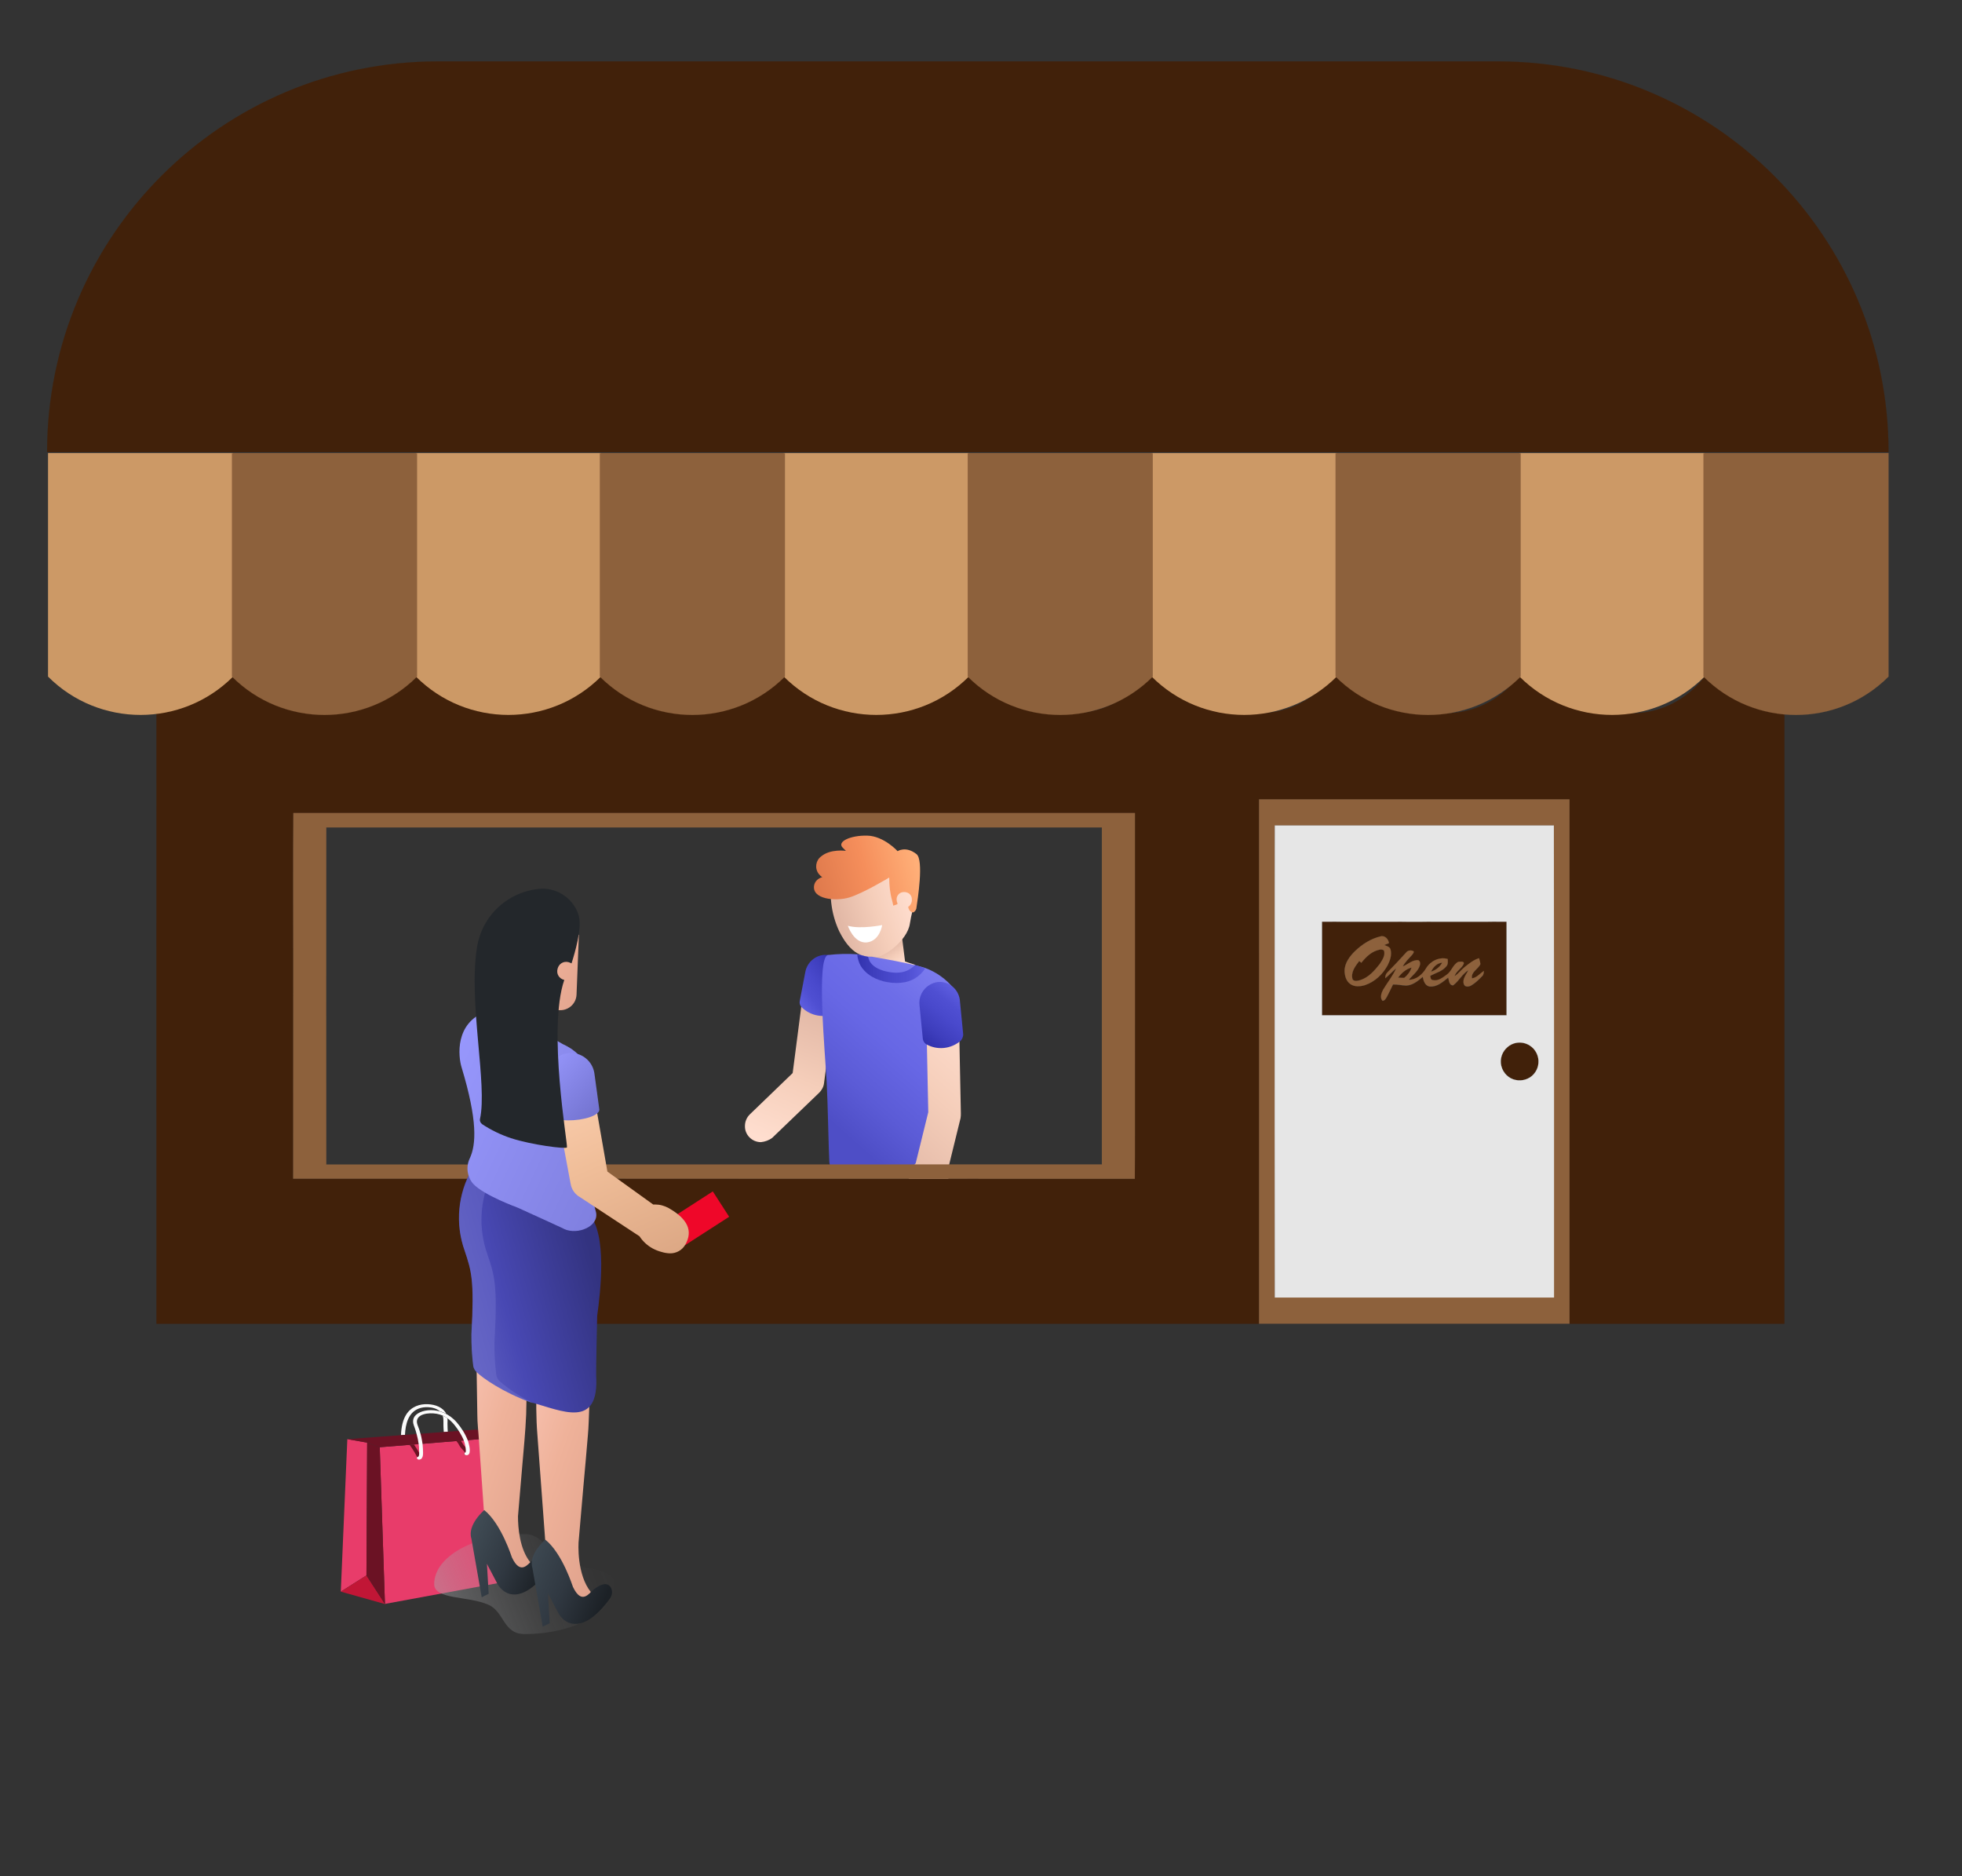 <?xml version="1.0" encoding="utf-8"?>
<!-- Generator: Adobe Illustrator 21.0.2, SVG Export Plug-In . SVG Version: 6.00 Build 0)  -->
<svg version="1.1" id="Layer_1" xmlns="http://www.w3.org/2000/svg" xmlns:xlink="http://www.w3.org/1999/xlink" x="0px" y="0px"
	 viewBox="0 0 1920 1835.7" style="enable-background:new 0 0 1920 1835.7;" xml:space="preserve">
<rect x="0" y="0" width="1920" height="1835.7" fill="#333333" stroke="none"/>
<style type="text/css">
	.st0{fill:#FBFBFB;}
	.st1{fill:#E83C6A;}
	.st2{fill:#C11636;}
	.st3{fill:#6B1224;}
	.st4{fill:url(#SVGID_1_);}
	.st5{fill:url(#SVGID_2_);}
	.st6{fill:url(#SVGID_3_);}
	.st7{fill:url(#SVGID_4_);}
	.st8{fill:url(#SVGID_5_);}
	.st9{fill:#FFFFFF;}
	.st10{fill:url(#SVGID_6_);}
	.st11{fill:url(#SVGID_7_);}
	.st12{fill:url(#SVGID_8_);}
	.st13{fill:url(#SVGID_9_);}
	.st14{fill:#41210A;stroke:#41210A;stroke-width:9.380000e-02;}
	.st15{fill:#8D613C;stroke:#8D613C;stroke-width:9.380000e-02;}
	.st16{fill:#E6E6E6;stroke:#E6E6E6;stroke-width:9.380000e-02;}
	.st17{opacity:0.6;fill:url(#SVGID_10_);enable-background:new    ;}
	.st18{fill:url(#SVGID_11_);}
	.st19{fill:url(#_Path_4_1_);}
	.st20{fill:url(#SVGID_12_);}
	.st21{fill:url(#_Path_5_1_);}
	.st22{fill:url(#_Path_6_1_);}
	.st23{opacity:0.5;fill:url(#SVGID_13_);enable-background:new    ;}
	.st24{fill:#EF0729;}
	.st25{fill:url(#_Path_7_1_);}
	.st26{fill:url(#_Rectangle__1_);}
	.st27{fill:url(#_Path_9_1_);}
	.st28{fill:url(#SVGID_14_);}
	.st29{fill:url(#SVGID_15_);}
	.st30{fill:#23272B;}
	.st31{fill:#CC9966;}
	.st32{fill:#8D613C;}
	.st33{fill:none;stroke:#8D613C;stroke-width:9.380000e-02;}
</style>
<g id="Layer_2">
	<g>
		<g>
			<path class="st0" d="M437.9,1387.7c0.2,1.6,0,3.3,0,4.9c0,1.6,0,3.2,0.1,4.8c0.1,1.2,0.1,2.3,0.2,3.5l-3.9,0.3
				c-0.9-9.9,0.3-12.4-1.1-16C435,1385.8,436.5,1386.7,437.9,1387.7z"/>
			<path class="st0" d="M407.2,1375.8c3.5-1.5,7.5-2.1,11.6-1.9c7.2,0.3,14.8,3.1,17.9,9.4c-1.9-1-4-1.9-6.3-2.5
				c-3.1-2.7-7.5-3.8-11.6-4c-3.2-0.1-6.3,0.3-9.1,1.4c-10,3.9-12.9,14.8-13.4,25.7l-3.9,0.3C393.1,1386.3,399.7,1379,407.2,1375.8z
				"/>
			<path class="st1" d="M339.9,1408.1c0,0,19.3,3.4,19.4,3.4l-0.7,129.9l0,0l-25.1,15.9L339.9,1408.1L339.9,1408.1z"/>
			<path class="st1" d="M371.6,1416l5.1,153.3l124.4-22.9l-6-140.4C495.1,1406.1,371.6,1416,371.6,1416z"/>
			<polygon class="st2" points="358.6,1541.4 376.7,1569.4 376.6,1569.4 333.5,1557.3 358.6,1541.4 			"/>
			<polygon class="st3" points="371.6,1416 376.7,1569.4 358.6,1541.4 358.6,1541.4 359.3,1411.5 			"/>
			<path class="st3" d="M371.6,1416l-12.3-4.5c0,0-19.3-3.4-19.4-3.4l126.4-9.4l0,0l8.1,3.6l20.7,3.7L371.6,1416z"/>
			<path class="st3" d="M450.9,1409.4l-4.4,0.4c1.1,1.2,2.3,3,3.4,5.1c1.1,2,2.8,3.2,5.2,6.2c-0.1,0.3-0.5,0.5-0.7,0.8
				c-0.5,1.1,0.7,2.2,2.2,1.7c1.4-0.4,2.2-1.4,2.2-3.3v0c0,0,0-0.1,0-0.1c-4.3-5.6-4.4-5-7.3-9.9c0,0,0,0,0,0
				C451.3,1409.9,451.1,1409.7,450.9,1409.4z"/>
			<path class="st3" d="M408.5,1426.3c-0.8-1.7-1.7-3.4-2.7-5.1c-1.6-2.7-3.1-5.1-5-7.6l4.3-0.3c0.8,1.1,1.6,2.3,2.3,3.5
				c1.1,1.6,2,3.3,3,5c0.7,1.2,1.3,2.5,1.9,3.8c0,0.1,0.1,0.1,0.1,0.2C411.1,1425.9,409.8,1426,408.5,1426.3z"/>
			<path class="st0" d="M447,1391.7c4.4,5.1,8.3,11.2,10.8,17.7l0,0c0.1,0.4,0.3,0.7,0.4,1.1c0,0,0,0,0,0c0.2,1.2,2.2,6.6,1.3,10.8
				c0,0.1,0,0.1,0,0.1c-0.1,0.3-0.2,0.5-0.3,0.8c0,0,0,0,0,0c-0.8,1.7-2.9,2-4,1.3c-0.8-0.5-1-1.4-0.4-2c0.2-0.3,0.6-0.3,0.8-0.5
				c0.8-1.8-0.3-7.9-1.7-11.5c-0.1-0.6-2.4-5.9-6.1-11.2c-3.9-5.6-8.2-10.4-14.4-13.2c-1-0.4-2-0.8-3-1.1
				c-7.1-2.2-20.2-1.8-22.2,5.2c-0.9,3.1,1,6.3,2,9.3c0.5,1.4,0.9,2.9,1.3,4.3c0.5,1.9,1,3.8,1.3,5.7c0.3,1.4,0.5,2.8,0.7,4.2
				c0.2,1.7,0.3,3.3,0.4,5l0,0c0,0.2,0,0.4,0,0.6c0,1,0,2,0.1,3c0,1,0,2-0.2,3c-0.1,0.4-0.2,0.7-0.3,1.1c0,0,0,0,0,0l0,0
				c-0.2,0.5-0.5,1.1-0.8,1.5v0c-0.5,0.6-1.3,1.1-2.4,1.2c-0.1,0-0.3,0-0.4,0c-1,0-1.9-0.7-1.9-1.6c0-0.5,0.3-0.9,0.8-1.1
				c0.5-0.2,0.7-0.1,0.9-0.6c0.5-0.9,0.5-2.1,0.5-3.1c0-1.2-0.1-2.4-0.1-3.6c0-1.7-0.1-3.4-0.4-5.2c-0.4-3.3-1.1-6.6-2-9.8
				c-0.5-2-1.1-3.9-1.8-5.9c-0.5-1.5-1.2-3-1.5-4.6c-0.3-1.8-0.2-3.6,0.5-5.3C408.7,1378.6,431.9,1374.3,447,1391.7z"/>
		</g>
	</g>
</g>
<linearGradient id="SVGID_1_" gradientUnits="userSpaceOnUse" x1="868.24" y1="607.29" x2="880.896" y2="589.031" gradientTransform="matrix(1 0 0 -1 0 1534)">
	<stop  offset="0" style="stop-color:#E2B8A6"/>
	<stop  offset="0.52" style="stop-color:#F5CEBA"/>
	<stop  offset="1" style="stop-color:#FFDECF"/>
</linearGradient>
<path class="st4" d="M885.7,940.8l-3.4-27.1l-24.5,2.8l2,16.1l-5.1-1.7c-2.2,6.4,0.6,13.3,6.7,16.1v0.6h0.6
	c11.5,6.1,31.8,2.2,33.5-3.6L885.7,940.8z"/>
<linearGradient id="SVGID_2_" gradientUnits="userSpaceOnUse" x1="804.56" y1="544.91" x2="752.68" y2="417.165" gradientTransform="matrix(1 0 0 -1 0 1534)">
	<stop  offset="0" style="stop-color:#E2B8A6"/>
	<stop  offset="0.52" style="stop-color:#F5CEBA"/>
	<stop  offset="1" style="stop-color:#FFDECF"/>
</linearGradient>
<path class="st5" d="M744.6,1117.5c-8.7,0-15.9-7.2-15.6-15.9c0-4.3,1.8-8.3,4.7-11.2l42-40.5l11.9-91.9c0.7-8.7,8.7-15.2,17.4-14.1
	c8.7,0.7,15.2,8.7,14.1,17.4c0,0.4,0,0.7,0,1.1l-12.7,97.3c-0.4,3.6-2.2,6.9-4.7,9.4l-45.9,44.1
	C752.6,1115.7,748.6,1117.1,744.6,1117.5z"/>
<linearGradient id="SVGID_3_" gradientUnits="userSpaceOnUse" x1="826.04" y1="582.822" x2="780.564" y2="550.587" gradientTransform="matrix(1 0 0 -1 0 1534)">
	<stop  offset="0" style="stop-color:#3232AD"/>
	<stop  offset="0.23" style="stop-color:#3E3EBD"/>
	<stop  offset="0.52" style="stop-color:#4949CC"/>
	<stop  offset="0.73" style="stop-color:#4F4FD2"/>
	<stop  offset="1" style="stop-color:#6060E2"/>
</linearGradient>
<path class="st6" d="M817.7,991.2c-11.2,5.4-24.6,2.9-33.3-5.8c-1.4-1.4-2.2-3.6-1.8-5.8l5.4-28.2c1.8-10.9,11.9-18.5,22.8-17
	c10.9,1.8,18.1,11.9,16.6,22.4v0.4l-5.4,28.9C821.3,988.3,819.9,990.1,817.7,991.2z"/>
<linearGradient id="SVGID_4_" gradientUnits="userSpaceOnUse" x1="813.728" y1="435.677" x2="935.25" y2="572.873" gradientTransform="matrix(1 0 0 -1 0 1534)">
	<stop  offset="0" style="stop-color:#4E4EC6"/>
	<stop  offset="0.23" style="stop-color:#5B5BD6"/>
	<stop  offset="0.52" style="stop-color:#6767E5"/>
	<stop  offset="0.73" style="stop-color:#6D6DE8"/>
	<stop  offset="1" style="stop-color:#7D7DEF"/>
</linearGradient>
<path class="st7" d="M839,933.7c-9.4-0.7-19.2-0.4-28.6,0.7c-11.9,1.4-2.9,96.2-1.4,124.8c1.1,20.3,1.9,66.9,2.6,78.1
	c0.4,4.3,3.3,8,7.6,9c21,4.7,82.4,4.7,99.1,2.6l5.4-175.1l9.4-6.9c-7.2-9-17-15.9-27.9-19.9C887.5,941.3,839,933.7,839,933.7z"/>
<linearGradient id="SVGID_5_" gradientUnits="userSpaceOnUse" x1="821.396" y1="634.669" x2="890.569" y2="657.172" gradientTransform="matrix(1 0 0 -1 0 1534)">
	<stop  offset="0" style="stop-color:#E2B8A6"/>
	<stop  offset="0.52" style="stop-color:#F5CEBA"/>
	<stop  offset="1" style="stop-color:#FFDECF"/>
</linearGradient>
<path class="st8" d="M814.8,853.8c-4,19.5-1.8,39.8,6.5,57.5c14.1,28.2,28.6,24.2,35.8,25c7.2,0.7,30.8-15.6,33.3-32.6
	s10.9-36.9,6.5-44.1C892.6,852.3,852.1,832.8,814.8,853.8z"/>
<path class="st9" d="M863.3,905.1c0,0-21,4.3-33.6,0.7c0,0,5.8,17.4,18.5,16.3C861.1,920.7,863.3,905.1,863.3,905.1z"/>
<linearGradient id="SVGID_6_" gradientUnits="userSpaceOnUse" x1="839.041" y1="586.113" x2="905.32" y2="586.113" gradientTransform="matrix(1 0 0 -1 0 1534)">
	<stop  offset="0" style="stop-color:#3232AD"/>
	<stop  offset="0.23" style="stop-color:#3E3EBD"/>
	<stop  offset="0.52" style="stop-color:#4949CC"/>
	<stop  offset="0.73" style="stop-color:#4F4FD2"/>
	<stop  offset="1" style="stop-color:#6060E2"/>
</linearGradient>
<path class="st10" d="M849.5,936.2c0.4,1.4,0.7,2.5,1.4,4c2.5,4.7,8,8.3,15.6,10.1c17,4.3,25.3-2.2,28.9-6.2l10.1,3.3
	c-5.1,8-13.7,13.4-23.5,14.1c-6.2,0.7-11.9,0-17.7-1.4c-10.5-2.9-17.7-8-22.1-15.2c-1.8-3.3-2.9-6.9-3.3-10.9
	C843.4,934.4,846.6,935.9,849.5,936.2z"/>
<linearGradient id="SVGID_7_" gradientUnits="userSpaceOnUse" x1="858.049" y1="398.858" x2="968.645" y2="522.008" gradientTransform="matrix(1 0 0 -1 0 1534)">
	<stop  offset="0" style="stop-color:#E2B8A6"/>
	<stop  offset="0.52" style="stop-color:#F5CEBA"/>
	<stop  offset="1" style="stop-color:#FFDECF"/>
</linearGradient>
<path class="st11" d="M940.3,1089.3l-2.2-108.9c0.4-8.7-6.9-15.9-15.6-16.3c-8.7-0.4-15.9,6.9-16.3,15.6c0,0.4,0,1.1,0,1.4
	l2.2,107.1l-12.3,49.9c-2.5,2.5-4.3,5.8-5.4,9l-1.8,7.6c-2.5,10.1,3.3,20.3,13.4,23.2c10.1,2.9,20.3-3.3,23.2-13.4
	c0-0.4,0-0.4,0.4-0.7l1.8-7.6c0.7-3.6,0.7-7.2-0.4-10.5L940,1094C940.3,1092.2,940.3,1090.7,940.3,1089.3z"/>
<linearGradient id="SVGID_8_" gradientUnits="userSpaceOnUse" x1="902.813" y1="515.957" x2="940.909" y2="564.544" gradientTransform="matrix(1 0 0 -1 0 1534)">
	<stop  offset="0" style="stop-color:#3232AD"/>
	<stop  offset="0.23" style="stop-color:#3E3EBD"/>
	<stop  offset="0.52" style="stop-color:#4949CC"/>
	<stop  offset="0.73" style="stop-color:#4F4FD2"/>
	<stop  offset="1" style="stop-color:#6060E2"/>
</linearGradient>
<path class="st12" d="M940,1018.4c-9.4,8-22.8,9.4-33.6,3.3c-1.8-1.1-2.9-2.9-3.3-5.1l-3.3-33.3c-1.1-10.9,6.5-20.6,17.4-22.4
	c10.9-1.4,20.6,6.5,22.1,17.4v0.4l3.3,33.6C942.5,1014.7,941.4,1016.9,940,1018.4z"/>
<linearGradient id="SVGID_9_" gradientUnits="userSpaceOnUse" x1="795.739" y1="659.672" x2="897.508" y2="687.167" gradientTransform="matrix(1 0 0 -1 0 1534)">
	<stop  offset="0" style="stop-color:#DD784B"/>
	<stop  offset="0.52" style="stop-color:#F58E5B"/>
	<stop  offset="1" style="stop-color:#FFAF78"/>
</linearGradient>
<path class="st13" d="M896.9,835.7c-10.5-8.3-18.5-2.9-18.5-2.9S865,818,848.7,817.6s-29.7,5.8-24.2,11.6c1.1,1.1,2.2,2.2,3.3,3.3
	c0,0-15.2-2.2-24.2,5.4c-5.4,4-6.5,11.6-2.5,17c1.1,1.4,2.2,2.5,3.6,3.3c-4,1.1-7.2,4-8,8c-2.5,13.7,21,15.9,34.4,11.9
	s39.1-19.5,39.1-19.5c0,7.6,0.7,15.2,2.9,22.8l1.1,4.7l4-1.4v-1.1c-0.4-0.7-0.7-1.8-0.7-2.5c-0.7-4,2.2-8,6.5-8.3s8,2.2,8.3,6.5v0.4
	c0.4,2.9-1.1,6.2-3.6,7.6c1.1,5.8,5.1,5.4,5.1,5.4l0,0c1.4-0.7,2.5-2.2,2.9-3.6C898,880.2,904.2,841.5,896.9,835.7z M805,858.1
	l1.1,0.4L805,858.1z"/>
<g id="_x23_fefefeff">
</g>
<path class="st14" d="M517.1,249.7c3.5-8.1,10.5-14.8,19.1-16.9c-0.1,2.2-0.8,4.4-2.4,6C529.4,243.8,523.5,247.6,517.1,249.7z"/>
<path class="st14" d="M564.1,249.9c3.2-7.9,10.1-15,18.6-16.7c0.9,1.9-0.5,3.6-1.5,5.1C576.8,243.6,570.6,247.3,564.1,249.9z"/>
<path class="st14" d="M378.4,248.4c3.9-3.3,8.4-5.7,12.8-8.1c-2,4.4-4.6,8.7-5.1,13.6c-0.3,2.6,0.6,5.1,1.3,7.5
	c-3.2,3.3-7.6,6.1-12.4,4.8c-2.5-0.4-3.5-3-3.3-5.3C372.1,256.1,374.7,251.5,378.4,248.4z"/>
<path class="st14" d="M807.4,249.4c4.1-3.9,9.2-6.5,14.1-9.1c-1.9,4.1-4.3,8.2-5.2,12.7c-0.5,2.9,0.4,5.7,1.2,8.5
	c-2.7,2.4-5.7,5-9.5,5c-2.4,0.1-5.6-0.7-6-3.5C801.3,258,804,253,807.4,249.4z"/>
<path class="st14" d="M863.6,260.2c5.8-8,13.3-15,22.8-18.1c0.2,1.9,0.6,4.1-0.6,5.8c-3.3,4.9-7.6,9.2-11.3,13.8
	C871,260.9,867.3,260.4,863.6,260.2z"/>
<path class="st14" d="M415.8,286.1c0.5-5.5,3.2-10.3,6-15c3.2,0.5,6.5,0.8,9.8,1c0.5,10-4.9,19.8-13.3,25.2
	C416.8,293.7,415.3,290,415.8,286.1z"/>
<path class="st14" d="M469.1,271.2c3.4,0.4,6.7,0.6,10.1,0.8c0.4,10.1-4.9,19.7-13.2,25.3c-1.3-3.3-2.8-6.7-2.6-10.3
	C463.7,281.3,466.6,276.2,469.1,271.2z"/>
<path class="st14" d="M594.5,607.9c0.8,23.8,11,47.1,27.9,63.8c13.8,13.9,32.2,23,51.6,25.5c14.7,1.8,29.9,0.1,43.7-5.4
	c18.4-7.2,34.2-20.7,44.5-37.6c8.5-13.6,13.3-29.4,14.3-45.4c1.5,20,8.6,39.8,21.5,55.4c17.1,21.5,44.5,34.6,72,33.6
	c20.5-0.4,40.6-8.4,56-21.9c19.7-16.9,31.8-42.2,32.6-68.1c1.6,21.2,9.2,42.2,23.3,58.3c10.9,12.8,25.3,22.5,41.3,27.6
	c19,6.1,40.1,5.4,58.7-1.8c18-7,33.5-19.9,43.9-36.2c9.1-14,14.1-30.3,15.3-46.9c1.5,23.2,11.1,45.9,27.7,62.3
	c10.4,10.8,23.7,18.6,38,23c19.1,5.7,40.1,4.8,58.5-2.7c17.6-7.2,32.8-20,43-36.1c8.7-13.5,13.4-29.3,15-45.2
	c1.8,21,10,41.6,24.2,57.3c12.2,13.9,28.8,24,46.9,28.1c18.8,4.5,39,2.5,56.5-5.5c13.2-5.9,24.7-15.1,33.7-26.4
	c12.6-15.7,19.9-35.5,20.9-55.6c0.8,9.7,2.4,19.4,5.8,28.6c9.7,27,32.1,49.3,59.7,57.5c21.4,6.6,45.4,4.6,65.4-5.6
	c30-14.9,50.3-47,51.2-80.4c1.4,16.6,6,33.1,15.2,47.2c10.2,16.3,25.6,29.2,43.4,36.4c0,201.2,0,402.4,0,603.5
	c-70.1,0-140.3,0-210.4,0c0-171,0-342,0-513c-101.3,0-202.5,0-303.8,0c0,171,0,342,0,513c-359.6,0-719.3,0-1078.9,0
	c-0.1-199.5,0-399,0-598.5c21.8-3.5,41.9-15.7,55.6-33c12.6-15.5,19.8-35.1,20.9-55c0.9,8.2,2.1,16.3,4.6,24.2
	c9.1,29.9,34.2,54.6,64.7,62.3c19.2,4.9,40.1,3.3,58.1-5c16-7.1,29.7-19.1,39.3-33.7c9.3-13.8,14.2-30.1,15.7-46.6
	c1,8.2,2.2,16.5,4.9,24.3c9,27.7,31.5,50.8,59.4,59.6c18.5,5.9,39,5.4,57.3-1.3c19-7,35.4-20.6,46-37.7
	C588.6,640.7,593.1,624.3,594.5,607.9 M287.1,795.5c-0.4,47.8-0.1,95.7-0.1,143.5c-0.1,71.5,0.1,142.9-0.1,214.3
	c67-0.1,134.1,0,201.1,0c207.5,0.1,415-0.1,622.5,0.1c0.2-15.4,0-30.9,0.1-46.4c0-103.8,0.1-207.6,0-311.5
	C836.1,795.5,561.6,795.5,287.1,795.5z"/>
<path class="st14" d="M1293.7,901.8c60.2,0,120.4,0,180.6,0c0,30.5,0,61,0,91.6c-60.2,0-120.4,0-180.6,0
	C1293.7,962.9,1293.8,932.4,1293.7,901.8 M1326.3,930.3c-5.4,5.2-10.5,11.9-10.5,19.8c0.1,4.7,1.5,9.9,5.5,12.7
	c4.2,3,9.9,2.6,14.6,1.1c9.6-3.3,17.4-10.8,22.2-19.7c2.2-4.6,4-9.9,2.7-15c-0.6-2.8-3.8-3.5-6.1-4.5c1.5-0.6,3-1.2,4.5-1.8
	c-0.4-3.9-4.1-7.9-8.3-6.6C1341.6,918.3,1333.2,923.7,1326.3,930.3 M1376,932c-6,6.7-12.2,13.2-18.3,19.7c-1.6,1.5-2,3.6-2.1,5.7
	c3.8-3,7-6.6,10.7-9.7c-3.3,7.5-8.5,13.9-12.7,20.8c-1.7,3.3-3.5,7.8-0.7,11c2.4-0.1,3.4-2.5,4.5-4.3c2-3.9,3.9-7.8,5.8-11.7
	c4.3-0.1,8.6,1,12.9,1.1c6.4-0.3,11.5-4.6,16.2-8.5c0.8,3.8,2.3,8.7,6.7,9.4c7.2,0.7,13-4.5,18.2-8.7c0.8,2.8,0.8,7.8,4.9,7.5
	c5.7-4.1,8.8-11,14.8-14.7c-2,4.3-6.2,8.7-4.3,13.8c1.1,2.9,4.9,2.4,7.1,1.1c4.1-2.4,7.5-5.8,10.8-9.2c1.4-1.3,1.4-3.3,1.7-5
	c-3.9,2.3-7,6.7-11.7,7.2c-1.3-6.1,6.1-9,8.2-13.9c-0.1-2-0.8-3.9-1.3-5.8c-5.3,1.6-9.7,5.2-14,8.6c-3.5,2.8-6.2,6.6-10,9
	c1.7-5,6.9-7.4,9-12.1c0.8-2.9-3.7-2.1-5.4-1.9c-5.2,2.7-6.5,9.2-11.2,12.5c-3.9,2.8-8.5,6.6-13.7,5.3c-2.1-0.2-2.4-2.6-2.4-4.2
	c5.3-2.9,11.8-4.4,15.8-9.4c1.8-1.9,1.3-4.6,1.2-7c-8.1-2.5-16.9,2-21.1,9c-3.5,6-9.6,11.4-16.9,11.3c3.4-4.3,8.2-7.7,10.3-12.8
	c0.8-2,1.2-5-0.9-6.3c-5.9-0.7-10.3,4-15.4,6.1c2.3-4.3,5.8-7.6,9-11.2c0.7-1.1,2.1-2.2,1.7-3.6C1381,929.5,1377.7,929.7,1376,932z"
	/>
<path class="st14" d="M1332.2,942c4.5-5.8,10.3-11.2,17.8-12.8c1.5-0.5,3.1-0.3,4.4,0.7c1.7,4.8-1.6,9.5-4.1,13.3
	c-5.1,6.5-11,13.3-19.2,15.8c-2.4,0.7-5.4,1.5-7.3-0.6c-2.3-6.8,2.5-13.1,6.4-18.1C1330.8,940.8,1331.4,941.4,1332.2,942z"/>
<path class="st14" d="M1400.4,950.7c2.1-4.4,5.8-8.3,10.9-8.8C1409,946.2,1405,949.2,1400.4,950.7z"/>
<path class="st14" d="M1368.2,956.5c3.3-4.5,7.6-8.4,13.1-9.8c-1.2,4-3.9,7.5-7.2,10.1C1372.1,956.9,1370.1,956.7,1368.2,956.5z"/>
<path class="st14" d="M1481.6,1020.9c5.1-1.5,10.9-0.9,15.5,2c5.7,3.5,9.1,10.4,8.5,17.1c-0.5,6.4-4.5,12.5-10.4,15.2
	c-5.9,2.9-13.4,2.3-18.7-1.6c-5.8-4.1-8.9-11.7-7.4-18.7C1470.3,1028.4,1475.3,1022.8,1481.6,1020.9z"/>
<path class="st15" d="M1232.1,782.1c101.3,0,202.5,0,303.8,0c0,171,0,342,0,513c-101.3,0-202.5,0-303.8,0
	C1232.2,1124.1,1232.1,953.1,1232.1,782.1 M1247.4,935c0,111.5,0,223,0,334.5c91.1,0,182.2,0,273.2,0c0-153.9,0.1-307.9-0.1-461.8
	c-91,0-182.1,0-273.1,0C1247.2,850.1,1247.4,892.5,1247.4,935z"/>
<path class="st15" d="M287.1,795.5c274.5,0,549,0,823.5,0c0.1,103.8,0,207.6,0,311.5c-0.1,15.5,0.1,30.9-0.1,46.4
	c-207.5-0.2-415,0-622.5-0.1c-67,0-134.1-0.1-201.1,0c0.1-71.4,0-142.9,0.1-214.3C287,891.2,286.7,843.3,287.1,795.5 M319.3,1139.4
	c253-0.1,506,0,759-0.1c0-109.9,0-219.8,0-329.8c-253,0-506,0-759,0C319.2,919.5,319.2,1029.4,319.3,1139.4z"/>
<path class="st15" d="M1326.3,930.3c6.9-6.5,15.3-11.9,24.6-14.1c4.2-1.3,7.9,2.7,8.3,6.6c-1.5,0.6-3,1.2-4.5,1.8
	c2.3,1.1,5.5,1.7,6.1,4.5c1.3,5.1-0.4,10.4-2.7,15c-4.7,8.9-12.5,16.4-22.2,19.7c-4.7,1.5-10.4,2-14.6-1.1c-4-2.8-5.4-8.1-5.5-12.7
	C1315.8,942.2,1320.9,935.5,1326.3,930.3 M1332.2,942c-0.7-0.6-1.4-1.2-2.1-1.7c-3.9,5.1-8.7,11.3-6.4,18.1c1.9,2.1,4.9,1.3,7.3,0.6
	c8.2-2.5,14.1-9.3,19.2-15.8c2.5-3.9,5.8-8.6,4.1-13.3c-1.3-0.9-2.9-1.1-4.4-0.7C1342.5,930.7,1336.7,936.2,1332.2,942z"/>
<path class="st15" d="M1376,932c1.7-2.3,5-2.6,7.4-1.2c0.4,1.5-1,2.5-1.7,3.6c-3.2,3.5-6.7,6.9-9,11.2c5.1-2,9.6-6.8,15.4-6.1
	c2.2,1.3,1.8,4.3,0.9,6.3c-2.2,5.2-6.9,8.5-10.3,12.8c7.3,0.1,13.4-5.3,16.9-11.3c4.2-7,13-11.4,21.1-9c0.1,2.4,0.5,5-1.2,7
	c-3.9,5-10.4,6.5-15.8,9.4c0.1,1.7,0.3,4,2.4,4.2c5.2,1.3,9.8-2.5,13.7-5.3c4.7-3.2,6-9.8,11.2-12.5c1.7-0.1,6.2-1,5.4,1.9
	c-2.1,4.7-7.4,7.1-9,12.1c3.8-2.4,6.5-6.2,10-9c4.3-3.4,8.7-7,14-8.6c0.5,1.9,1.1,3.8,1.3,5.8c-2.1,4.9-9.5,7.8-8.2,13.9
	c4.7-0.5,7.8-4.9,11.7-7.2c-0.3,1.7-0.3,3.7-1.7,5c-3.3,3.4-6.7,6.8-10.8,9.2c-2.2,1.3-6,1.8-7.1-1.1c-1.9-5.1,2.3-9.5,4.3-13.8
	c-6.1,3.7-9.2,10.6-14.8,14.7c-4.1,0.2-4-4.7-4.9-7.5c-5.3,4.2-11,9.4-18.2,8.7c-4.5-0.7-6-5.6-6.7-9.4c-4.7,3.9-9.8,8.2-16.2,8.5
	c-4.3-0.2-8.6-1.2-12.9-1.1c-1.9,3.9-3.8,7.9-5.8,11.7c-1.1,1.8-2.1,4.2-4.5,4.3c-2.8-3.2-1-7.8,0.7-11c4.2-7,9.4-13.4,12.7-20.8
	c-3.7,3.1-6.9,6.7-10.7,9.7c0-2.1,0.5-4.2,2.1-5.7C1363.8,945.2,1370,938.7,1376,932 M1400.4,950.7c4.6-1.4,8.6-4.5,10.9-8.8
	C1406.2,942.3,1402.5,946.3,1400.4,950.7 M1368.2,956.5c2,0.1,3.9,0.3,5.9,0.3c3.3-2.6,6-6.1,7.2-10.1
	C1375.8,948.1,1371.5,952.1,1368.2,956.5z"/>
<path class="st16" d="M1247.4,935c0.1-42.4-0.1-84.9,0.1-127.3c91,0,182.1,0,273.1,0c0.2,153.9,0.1,307.9,0.1,461.8
	c-91.1,0-182.2,0-273.2,0C1247.3,1158,1247.4,1046.5,1247.4,935 M1293.7,901.8c0,30.5,0,61,0,91.6c60.2,0,120.4,0,180.6,0
	c0-30.5,0-61,0-91.6C1414.1,901.9,1353.9,901.9,1293.7,901.8 M1481.6,1020.9c-6.3,2-11.3,7.6-12.6,14.1c-1.5,7,1.6,14.6,7.4,18.7
	c5.3,3.9,12.8,4.4,18.7,1.6c5.9-2.7,10-8.8,10.4-15.2c0.6-6.7-2.8-13.6-8.5-17.1C1492.5,1020,1486.7,1019.3,1481.6,1020.9z"/>
<path class="st14" d="M428.3,60.1h1037.6c211.1,0,382.2,171.1,382.2,382.2v0H46.1v0C46.1,231.2,217.2,60.1,428.3,60.1z"/>
<linearGradient id="SVGID_10_" gradientUnits="userSpaceOnUse" x1="605.69" y1="909.844" x2="412.243" y2="985.257" gradientTransform="matrix(1 0 0 1 0 604)">
	<stop  offset="0" style="stop-color:#A7A9AC;stop-opacity:0"/>
	<stop  offset="0.15" style="stop-color:#A7A9AC;stop-opacity:2.000000e-02"/>
	<stop  offset="0.3" style="stop-color:#A7A9AC;stop-opacity:9.000000e-02"/>
	<stop  offset="0.46" style="stop-color:#A7A9AC;stop-opacity:0.21"/>
	<stop  offset="0.61" style="stop-color:#A7A9AC;stop-opacity:0.38"/>
	<stop  offset="0.77" style="stop-color:#A7A9AC;stop-opacity:0.59"/>
	<stop  offset="0.92" style="stop-color:#A7A9AC;stop-opacity:0.85"/>
	<stop  offset="1" style="stop-color:#A7A9AC"/>
</linearGradient>
<path class="st17" d="M601.5,1549.9c0,27-39.5,48.9-88.3,48.9c-20.8,0-19.8-21.9-35.1-28.6c-20.1-9-53.2-4.8-53.2-20.3
	c0-27,39.5-48.9,88.3-48.9c20.1,0,21.5,19.9,36.3,26.3C570.7,1536.1,601.5,1534,601.5,1549.9z"/>
<linearGradient id="SVGID_11_" gradientUnits="userSpaceOnUse" x1="6976.275" y1="814.528" x2="7119.154" y2="764.574" gradientTransform="matrix(-1 0 0 1 7536.68 604)">
	<stop  offset="0" style="stop-color:#E0A28C"/>
	<stop  offset="0.5" style="stop-color:#EFB29A"/>
	<stop  offset="1" style="stop-color:#FCC9BB"/>
</linearGradient>
<path class="st18" d="M506.9,1483.6l4.1-48.3c1.4-17.1,3.2-34.2,3.9-51.3l1.1-51.3l-0.2-25.7l-0.5-25.7c0.6-13.6-10-25.2-23.6-25.7
	c-13.6-0.6-25.2,10-25.7,23.7c0,0.7,0,1.4,0,2.1v25.6l0.3,25.6l0.8,51.3c0,8.6,1.1,17.1,1.6,25.6l1.8,25.6l3.6,51.3
	c0.3,4.7,2.7,9,6.5,11.9l0.8,3l30.7,40.4l7-12.9C508.3,1515.5,506.9,1494.2,506.9,1483.6L506.9,1483.6z"/>
<linearGradient id="_Path_4_1_" gradientUnits="userSpaceOnUse" x1="6973.303" y1="939.715" x2="7060.479" y2="903.501" gradientTransform="matrix(-1 0 0 1 7502.68 604)">
	<stop  offset="0" style="stop-color:#1C2126"/>
	<stop  offset="0.39" style="stop-color:#303841"/>
	<stop  offset="1" style="stop-color:#45525B"/>
</linearGradient>
<path id="_Path_4" class="st19" d="M473.9,1477.5c0,0-16.9,14.4-12.6,27.9l10.1,57.4l6.8-3.4l-1.7-29.5c0,0-1.1-1.6,10.1,19.4
	c6.4,12,24.9,21.3,50.6-14.1c2.4-3.1,2.7-7.3,0.8-10.8c-2.1-3.6-6.7-5.7-16.8,2c-4,3.1-11.5,15.8-20.2-2.5
	C500.9,1523.9,490.7,1491,473.9,1477.5L473.9,1477.5z"/>
<linearGradient id="SVGID_12_" gradientUnits="userSpaceOnUse" x1="6916.05" y1="840.021" x2="7060.905" y2="789.409" gradientTransform="matrix(-1 0 0 1 7536.68 604)">
	<stop  offset="0" style="stop-color:#E0A28C"/>
	<stop  offset="0.5" style="stop-color:#EFB29A"/>
	<stop  offset="1" style="stop-color:#FCC9BB"/>
</linearGradient>
<path class="st20" d="M578.2,1557.7l-7,12.9l-30.7-40.4l-3.6-13.5l1-0.4c-2.5-2.6-4-6-4.4-9.7l-7.6-102.6c-0.7-8.5-1-17.1-1.1-25.6
	v-25.6c0-17.1,0.3-34.2,1.1-51.3c0.6-13.9,12.3-24.7,26.2-24.1c13.1,0.5,23.5,11,24.1,24.1c0.7,17.1,0.9,34.2,0.8,51.4
	c0,8.6,0,17.1-0.4,25.7s-0.5,17.1-1.3,25.7l-2.2,25.6l-2.3,25.7l-4.4,50.9C565.8,1510.7,564.5,1540.7,578.2,1557.7L578.2,1557.7z"/>
<linearGradient id="_Path_5_1_" gradientUnits="userSpaceOnUse" x1="6913.98" y1="968.904" x2="7014.458" y2="926.282" gradientTransform="matrix(-1 0 0 1 7502.68 604)">
	<stop  offset="0" style="stop-color:#1C2126"/>
	<stop  offset="0.39" style="stop-color:#303841"/>
	<stop  offset="1" style="stop-color:#45525B"/>
</linearGradient>
<path id="_Path_5" class="st21" d="M533.6,1506.4c0,0-16.9,14.4-12.6,27.8l10.1,57.4l6.8-3.4l-1.7-29.5c0,0-1.1-1.6,10.1,19.4
	c6.4,12,24.9,21.3,50.6-14.1c2.4-3.1,2.7-7.3,0.8-10.8c-2.1-3.6-6.7-5.7-16.8,2c-4,3.1-11.5,15.8-20.2-2.5
	C560.6,1552.8,550.5,1519.9,533.6,1506.4z"/>
<linearGradient id="_Path_6_1_" gradientUnits="userSpaceOnUse" x1="6919.343" y1="638.757" x2="7095.583" y2="687.788" gradientTransform="matrix(-1 0 0 1 7502.68 604)">
	<stop  offset="0" style="stop-color:#333380"/>
	<stop  offset="0.52" style="stop-color:#4848B3"/>
	<stop  offset="1" style="stop-color:#7070CC"/>
</linearGradient>
<path id="_Path_6" class="st22" d="M584.4,1287.5c3.2-23.2,10.1-80.4-8.3-100c-26.5-1-52.3-8.8-75-22.6c-4.7-2.9-9.2-6-13.6-9.1
	l-19.8-14.2c-2.1-0.8-4.5,0-5.6,1.9c-14.2,24.3-16.9,53.7-7.4,80.2c6.5,19.6,9.6,28.4,6.6,81.7c-0.1,10.4,0.5,20.8,1.8,31.1
	c0.4,2.1,1.5,4.1,3,5.6c6.2,6.2,26.3,20.1,53,29.8c30.7,8.3,67.6,27.1,64.3-26.3C583.2,1340.7,584.3,1292.3,584.4,1287.5z"/>
<linearGradient id="SVGID_13_" gradientUnits="userSpaceOnUse" x1="-18972.469" y1="-6568.739" x2="-18831.607" y2="-6529.584" gradientTransform="matrix(-1 0 0 1 7502.68 604)">
	<stop  offset="0" style="stop-color:#333380"/>
	<stop  offset="0.52" style="stop-color:#4848B3"/>
	<stop  offset="1" style="stop-color:#7070CC"/>
</linearGradient>
<path class="st23" d="M488.9,1351.4c-1.6-1.6-2.7-3.6-3.2-5.8c-1.3-10.8-2-21.7-1.8-32.6c3.2-55.9,0-65.2-6.9-85.7
	c-8.9-24.9-7.6-52.3,3.5-76.3l-12.6-9.1c-2.1-0.8-4.5,0-5.6,1.9c-14.2,24.3-16.9,53.7-7.4,80.2c6.5,19.6,9.6,28.4,6.6,81.7
	c-0.1,10.4,0.5,20.8,1.8,31.1c0.4,2.1,1.5,4.1,3,5.6c6.2,6.2,26.3,20.1,53,29.8l2.5,0.7C509.8,1367.1,498.8,1359.9,488.9,1351.4z"/>
<rect x="657.5" y="1177" transform="matrix(0.841 -0.542 0.542 0.841 -536.647 560.124)" class="st24" width="51.5" height="29.5"/>
<linearGradient id="_Path_7_1_" gradientUnits="userSpaceOnUse" x1="6967.647" y1="377.733" x2="7010.752" y2="404.685" gradientTransform="matrix(-1 0 0 1 7502.68 604)">
	<stop  offset="0" style="stop-color:#E0A28C"/>
	<stop  offset="0.5" style="stop-color:#EFB29A"/>
	<stop  offset="1" style="stop-color:#FCC9BB"/>
</linearGradient>
<path id="_Path_7" class="st25" d="M513.2,1022.5l-14-2.9c-5.4-1.1-8.8-7.9-7.2-15.2l4.7-24.6c1.4-7.4,7-12.5,12.5-11.5l33.3,6.6
	l-4.9,25.2C534.6,1014.6,523.9,1024.7,513.2,1022.5L513.2,1022.5z"/>
<linearGradient id="_Rectangle__1_" gradientUnits="userSpaceOnUse" x1="6905.491" y1="362.605" x2="7041.918" y2="308.218" gradientTransform="matrix(-1.001 7.093422e-04 7.093422e-04 1.001 7502.95 602.905)">
	<stop  offset="0" style="stop-color:#E0A28C"/>
	<stop  offset="0.5" style="stop-color:#EFB29A"/>
	<stop  offset="1" style="stop-color:#FCC9BB"/>
</linearGradient>
<path id="_Rectangle_" class="st26" d="M507.7,912.3l58.8,2.3l-2.3,58.5c-0.3,8.8-7.7,15.6-16.5,15.3l-26.3-1
	c-9.2-0.4-16.3-8.1-16-17.3L507.7,912.3L507.7,912.3z"/>
<linearGradient id="_Path_9_1_" gradientUnits="userSpaceOnUse" x1="6775.711" y1="590.786" x2="7085.262" y2="444.22" gradientTransform="matrix(-1 0 0 1 7502.68 604)">
	<stop  offset="0" style="stop-color:#7070CC"/>
	<stop  offset="1" style="stop-color:#9999FF"/>
</linearGradient>
<path id="_Path_9" class="st27" d="M581.5,1179.4c-9.5-38.5-16.8-82.3-7.7-121.1c3.4-14.4-4.4-28.2-23-36.7c0,0-61.9-36.7-75.1-31.9
	c-30.7,11.2-27.3,43.9-24,54.6c15.8,52.2,14.3,75.6,8,89.1c-3.9,8.2-2.6,17.9,3.3,24.8c10.3,11.3,43.4,23.3,43.4,23.3
	c20.4,9.2,44.2,20.2,44.2,20.2l1.5,0.8c13.2,6.1,34.5-2.6,31.1-16.7L581.5,1179.4z"/>
<linearGradient id="SVGID_14_" gradientUnits="userSpaceOnUse" x1="4073.321" y1="2311.472" x2="4293.546" y2="2311.472" gradientTransform="matrix(0.403 0.915 -0.915 0.403 1025.314 -3626.209)">
	<stop  offset="0" style="stop-color:#FFD3B6"/>
	<stop  offset="0.5" style="stop-color:#F0BE99"/>
	<stop  offset="1" style="stop-color:#DDA885"/>
</linearGradient>
<path class="st28" d="M655.4,1226.3c6.4,0.2,12.4-3.2,15.4-8.8c7.4-13.2,2.1-24.8-15.8-35.1l-0.6-0.4c-2.1-1.1-4.3-2-6.5-2.6
	s-4.5-0.9-6.8-0.9h-1.9l-44.8-32.2l-17.2-98.4c-1.7-10.5-11.7-17.7-22.2-16s-17.7,11.7-16,22.2l19.4,104.1
	c0.9,5.6,4.3,10.4,9.3,13.2l58.1,38.2c3.2,4.9,7.6,9,12.7,11.8c2.8,1.5,5.7,2.7,8.8,3.5C649.9,1225.7,652.6,1226.2,655.4,1226.3z"/>
<linearGradient id="SVGID_15_" gradientUnits="userSpaceOnUse" x1="6948.169" y1="490.154" x2="7010.062" y2="430.852" gradientTransform="matrix(-1 0 0 1 7536.68 604)">
	<stop  offset="0" style="stop-color:#7070CC"/>
	<stop  offset="1" style="stop-color:#9999FF"/>
</linearGradient>
<path class="st29" d="M546.3,1095.2c10.9,2.6,31.5,0,38.4-6.1c2-1.8,1.8-3.2,1.8-3.6l-4.8-35.1c-1.3-9.5-8.3-17.2-17.6-19.5
	c-12.5-3-25,4.7-28,17.1c-0.7,2.8-0.8,5.7-0.4,8.6l4.8,35.1C540.5,1093.1,542.8,1094.4,546.3,1095.2L546.3,1095.2z"/>
<path class="st30" d="M552.2,958.8c-5-1.2-7.9-5.8-6.6-10.8c1.2-5,5.8-7.9,10.8-6.6c1.2,0.4,2.1,0.8,2.9,1.2
	c3.3-10.4,10.4-34.4,7.1-46.5c-4.6-16.2-19.9-27-36.5-26.6c-32,2.1-58.1,25.7-63.1,57.3c-8.7,53.5,10.4,134.5,2.9,168.1
	c-0.4,1.7,0.4,3.7,2.1,5c8.7,5.8,18.3,10.4,28.2,13.7c20.3,6.6,53.5,10.8,54.8,9.1C555.9,1120.3,535.6,1007,552.2,958.8z"/>
<g>
	<path class="st31" d="M228.1,662c-50,50-131.1,50-181.1,0c0-72.9,0-145.8,0-218.7c60.4,0,120.7,0,181.1,0
		C228.1,516.2,228.1,589.1,228.1,662z"/>
</g>
<g>
	<path class="st31" d="M588.1,662c-50,50-131.1,50-181.1,0c0-72.9,0-145.8,0-218.7c60.4,0,120.7,0,181.1,0
		C588.1,516.2,588.1,589.1,588.1,662z"/>
</g>
<g>
	<path class="st31" d="M948.1,662c-50,50-131.1,50-181.1,0c0-72.9,0-145.8,0-218.7c60.4,0,120.7,0,181.1,0
		C948.1,516.2,948.1,589.1,948.1,662z"/>
</g>
<g>
	<path class="st31" d="M1308.1,662c-50,50-131.1,50-181.1,0c0-72.9,0-145.8,0-218.7c60.4,0,120.7,0,181.1,0
		C1308.1,516.2,1308.1,589.1,1308.1,662z"/>
</g>
<g>
	<path class="st31" d="M1668.1,662c-50,50-131.1,50-181.1,0c0-72.9,0-145.8,0-218.7c60.4,0,120.7,0,181.1,0
		C1668.1,516.2,1668.1,589.1,1668.1,662z"/>
</g>
<g>
	<path class="st32" d="M408.1,662c-50,50-131.1,50-181.1,0c0-72.9,0-145.8,0-218.7c60.4,0,120.7,0,181.1,0
		C408.1,516.2,408.1,589.1,408.1,662z"/>
	<path class="st33" d="M408.1,662c-50,50-131.1,50-181.1,0c0-72.9,0-145.8,0-218.7c60.4,0,120.7,0,181.1,0
		C408.1,516.2,408.1,589.1,408.1,662z"/>
</g>
<g>
	<path class="st32" d="M768.1,662c-50,50-131.1,50-181.1,0c0-72.9,0-145.8,0-218.7c60.4,0,120.7,0,181.1,0
		C768.1,516.2,768.1,589.1,768.1,662z"/>
	<path class="st33" d="M768.1,662c-50,50-131.1,50-181.1,0c0-72.9,0-145.8,0-218.7c60.4,0,120.7,0,181.1,0
		C768.1,516.2,768.1,589.1,768.1,662z"/>
</g>
<g>
	<path class="st32" d="M1128.1,662c-50,50-131.1,50-181.1,0c0-72.9,0-145.8,0-218.7c60.4,0,120.7,0,181.1,0
		C1128.1,516.2,1128.1,589.1,1128.1,662z"/>
	<path class="st33" d="M1128.1,662c-50,50-131.1,50-181.1,0c0-72.9,0-145.8,0-218.7c60.4,0,120.7,0,181.1,0
		C1128.1,516.2,1128.1,589.1,1128.1,662z"/>
</g>
<g>
	<path class="st32" d="M1488.1,662c-50,50-131.1,50-181.1,0c0-72.9,0-145.8,0-218.7c60.4,0,120.7,0,181.1,0
		C1488.1,516.2,1488.1,589.1,1488.1,662z"/>
	<path class="st33" d="M1488.1,662c-50,50-131.1,50-181.1,0c0-72.9,0-145.8,0-218.7c60.4,0,120.7,0,181.1,0
		C1488.1,516.2,1488.1,589.1,1488.1,662z"/>
</g>
<g>
	<path class="st32" d="M1848.1,662c-50,50-131.1,50-181.1,0c0-72.9,0-145.8,0-218.7c60.4,0,120.7,0,181.1,0
		C1848.1,516.2,1848.1,589.1,1848.1,662z"/>
	<path class="st33" d="M1848.1,662c-50,50-131.1,50-181.1,0c0-72.9,0-145.8,0-218.7c60.4,0,120.7,0,181.1,0
		C1848.1,516.2,1848.1,589.1,1848.1,662z"/>
</g>
</svg>
